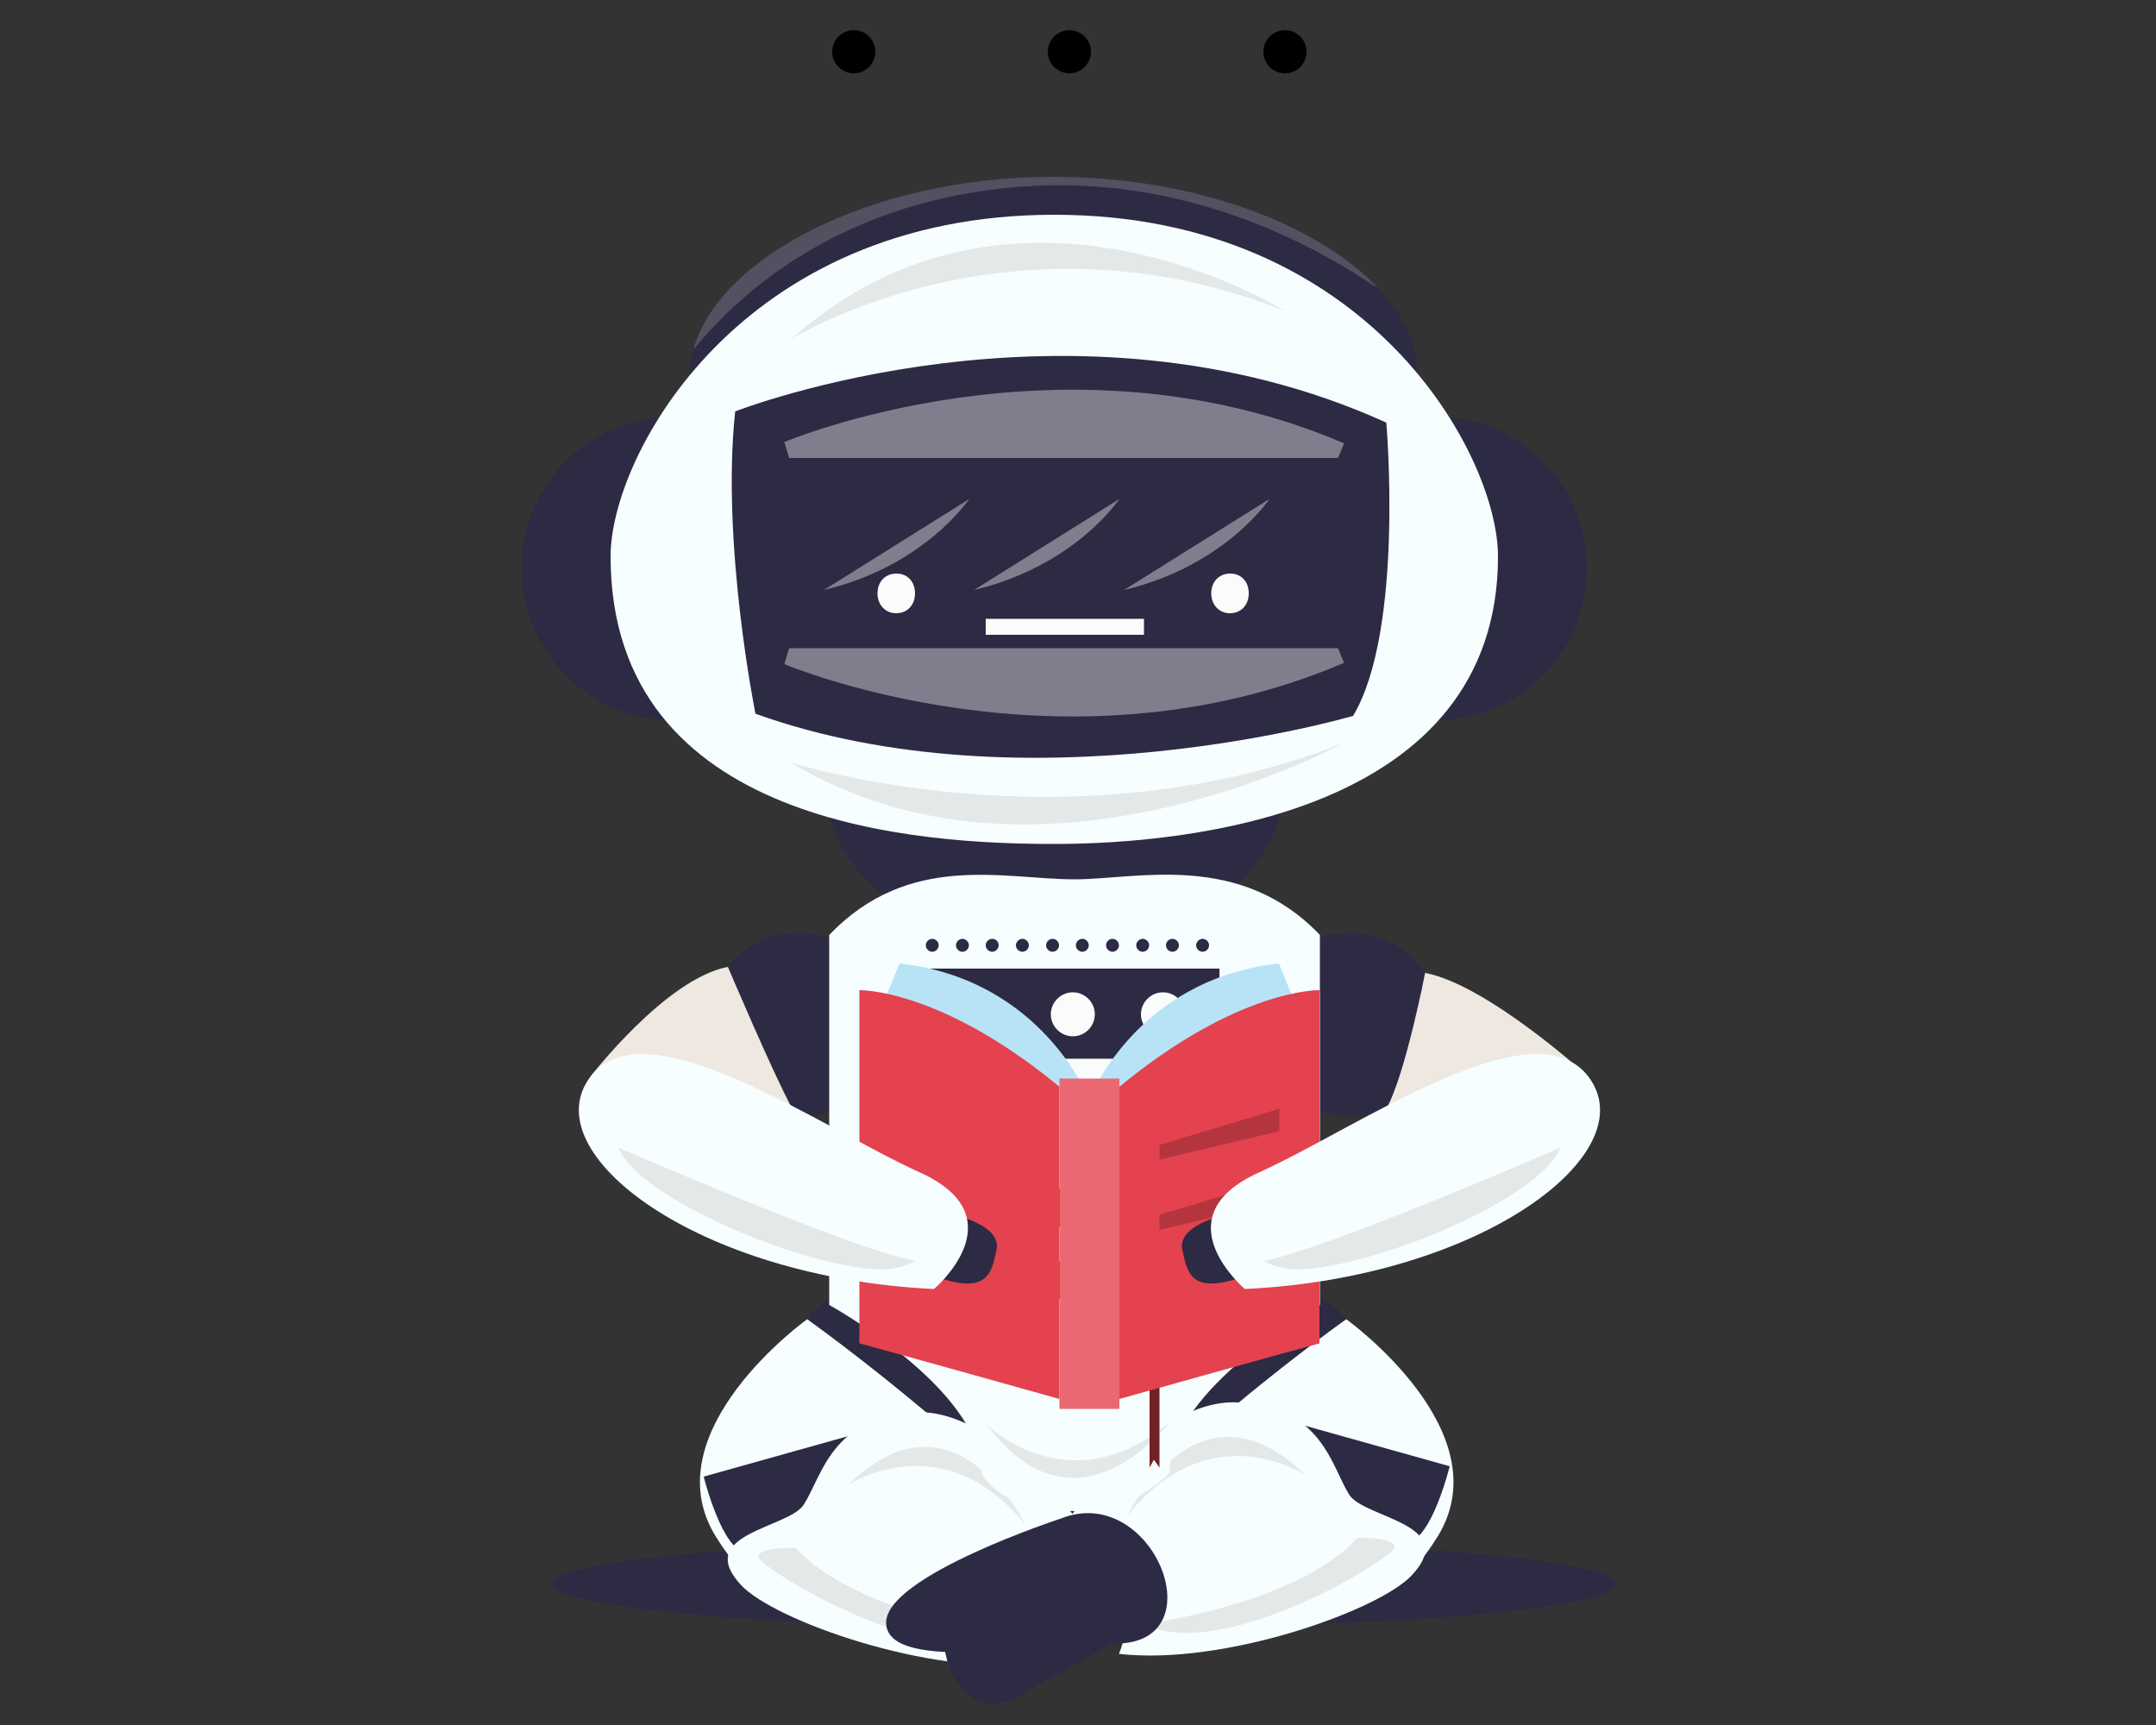 <?xml version="1.0" encoding="utf-8"?>
<!-- Generator: Adobe Illustrator 22.0.0, SVG Export Plug-In . SVG Version: 6.00 Build 0)  -->
<svg version="1.1" id="Layer_1" xmlns="http://www.w3.org/2000/svg" xmlns:xlink="http://www.w3.org/1999/xlink" x="0px" y="0px"
	 viewBox="0 0 500 400" style="enable-background:new 0 0 500 400;" xml:space="preserve">
<rect x="0" y="0" width="500" height="400" fill="#333333" stroke="none"/>
<style type="text/css">
	.st0{fill:#2D2A44;}
	.st1{fill:#F6FEFF;}
	.st2{opacity:0.3;fill:#B9B8B3;}
	.st3{opacity:0.2;fill:#EEE8E0;}
	.st4{opacity:0.4;fill:#FAFCFB;}
	.st5{fill:#FAFCFB;}
	.st6{fill:#722127;}
	.st7{fill:#B8E3F6;}
	.st8{fill:#E3424E;}
	.st9{fill:#E96871;}
	.st10{opacity:0.4;fill:#722127;}
	.st11{fill:#EEE8E0;}
</style>
<g>
	<path class="st0" d="M375,367.3c0,5.8-55.3,10.4-123.5,10.4c-68.2,0-123.5-4.7-123.5-10.4c0-5.8,55.3-10.4,123.5-10.4
		C319.7,356.9,375,361.6,375,367.3z"/>
	<g>
		<path class="st0" d="M181.4,322.1c0,14.2,11.5,25.7,25.7,25.7c14.2,0,25.7-11.5,25.7-25.7c0-14.2-11.5-25.7-25.7-25.7
			C192.9,296.3,181.4,307.9,181.4,322.1z"/>
		<path class="st1" d="M187.2,305.9c0,0-36.3,26-21.2,50.4c15.1,24.4,29.2,12.5,29.2,12.5l33.1-29.7
			C228.2,339.1,209.3,321.9,187.2,305.9z"/>
		<g>
			<path class="st0" d="M163.2,342.4c0,0,4.3,17.5,10,17.6c5.7,0.1,58.1-25.4,54.6-29.5c-3.5-4.1-3.2-5.3-3.2-5.3L163.2,342.4z"/>
			<path class="st1" d="M186.4,348.9c-3.5,5.5-25.7,6.7-14.5,18.7c7.7,8.2,43.7,21,67.9,18.2c0,0-9.6-22,13.4-29
				c0,0-21.1-30.3-40.8-29.3C192.8,328.5,190.7,342.2,186.4,348.9z"/>
			<path class="st2" d="M196.6,344.4c0,0,21.9-14.8,41.4,9.4C237.9,353.9,221.4,319.9,196.6,344.4z"/>
			<path class="st2" d="M234,378.9c0,0-35.5-4.5-49.5-20c0,0-9.3-0.2-8.6,2.3C176.7,363.8,215.9,388.1,234,378.9z"/>
		</g>
	</g>
	<path class="st0" d="M232.4,361.2c0,0,41.3-11.2,47.2-1.9c5.9,9.3-23.2,22-42.5,33.6C217.8,404.4,210.3,365.8,232.4,361.2z"/>
	<path class="st0" d="M334.3,237.6c0,11.8-9.5,21.3-21.3,21.3c-11.8,0-21.3-9.5-21.3-21.3c0-11.8,9.5-21.3,21.3-21.3
		C324.7,216.3,334.3,225.9,334.3,237.6z"/>
	<path class="st0" d="M206.6,237.6c0,11.8-9.5,21.3-21.3,21.3c-11.8,0-21.3-9.5-21.3-21.3c0-11.8,9.5-21.3,21.3-21.3
		C197.1,216.3,206.6,225.9,206.6,237.6z"/>
	<g>
		<path class="st0" d="M367.7,131.8c0,19.4-15.8,35.2-35.2,35.2c-19.4,0-35.2-15.8-35.2-35.2s15.8-35.2,35.2-35.2
			C351.9,96.6,367.7,112.4,367.7,131.8z"/>
		<path class="st0" d="M191.4,131.8c0,19.4-15.8,35.2-35.2,35.2S121,151.3,121,131.8s15.8-35.2,35.2-35.2S191.4,112.4,191.4,131.8z"
			/>
		<path class="st0" d="M131,130.2c0-15.2,9.9-28.4,23.5-33.5c-18.7,0.9-33.5,16.2-33.5,35.1c0,19.4,15.8,35.2,35.2,35.2
			c3,0,5.9-0.4,8.7-1.1C146.2,164.9,131,149.1,131,130.2z"/>
		<path class="st0" d="M358.1,130.2c0-15.2-9.9-28.4-23.5-33.5c18.7,0.9,33.5,16.2,33.5,35.1c0,19.4-15.8,35.2-35.2,35.2
			c-3,0-5.9-0.4-8.7-1.1C342.8,164.9,358.1,149.1,358.1,130.2z"/>
		<path class="st0" d="M328.6,86.5c0,23.3-37.8,38.9-84.3,38.9c-46.6,0-84.3-15.2-84.3-38.5c0-23.3,37.8-45.9,84.3-45.9
			C290.9,41,328.6,63.2,328.6,86.5z"/>
		<path class="st3" d="M238.1,43.2c28.4-1.9,56.5,7,80.1,22.8c0.1,0,0.2,0.1,0.2,0.1c0.4,0.2,0.7,0.4,1.1,0.6
			C305.5,52,277.1,41,244.3,41c-42.7,0-77.9,19-83.5,40.1C179.3,58.5,206.6,45.2,238.1,43.2z"/>
		<path class="st0" d="M297.9,181.1c0,21.9-23.9,39.7-53.4,39.7c-29.5,0-53.4-17.8-53.4-39.7c0-21.9,23.9-39.7,53.4-39.7
			C274,141.4,297.9,159.2,297.9,181.1z"/>
		<path class="st1" d="M244.5,49.8c-72.9,0-102.9,55.8-102.9,79.2c0,62.8,72.3,66.7,102.9,66.7c30.7,0,102.9-6.9,102.9-66.7
			C347.4,105.6,317.4,49.8,244.5,49.8z"/>
		<path class="st0" d="M175.2,165.5c0,0-8-39.5-4.7-70.1c0,0,77.9-30.6,151,2.6c0,0,4.2,48-7.7,68
			C313.8,166,238.4,188.2,175.2,165.5z"/>
		<path class="st4" d="M181.9,102.5c0,0,64.9-27.5,129.8,0.3l-1.4,3.4H183L181.9,102.5z"/>
		<path class="st4" d="M181.9,154c0,0,64.9,27.5,129.8-0.3l-1.4-3.4H183L181.9,154z"/>
		<path class="st4" d="M191.1,136.8l33.7-21.1C224.7,115.7,214.6,131.2,191.1,136.8z"/>
		<path class="st4" d="M225.9,136.8l33.7-21.1C259.6,115.7,249.4,131.2,225.9,136.8z"/>
		<path class="st4" d="M260.7,136.8l33.7-21.1C294.4,115.7,284.2,131.2,260.7,136.8z"/>
		<path class="st2" d="M183.4,78.7c0,0,50.8-31.9,114.6-6.6C297.9,72.1,235.2,32.5,183.4,78.7z"/>
		<path class="st2" d="M183.4,176.8c0,0,64.6,20.7,128.4-4.6C311.7,172.2,240.7,211.6,183.4,176.8z"/>
	</g>
	<g>
		<path class="st0" d="M317.9,322.1c0,14.2-11.5,25.7-25.7,25.7c-14.2,0-25.7-11.5-25.7-25.7c0-14.2,11.5-25.7,25.7-25.7
			C306.4,296.3,317.9,307.9,317.9,322.1z"/>
		<path class="st1" d="M312.2,305.9c0,0,36.3,26,21.2,50.4c-15.1,24.4-29.2,12.5-29.2,12.5l-33.1-29.7
			C271.1,339.1,290,321.9,312.2,305.9z"/>
		<g>
			<path class="st0" d="M336.2,340c0,0-4.3,17.5-10,17.6c-5.7,0.1-58.1-25.4-54.6-29.5c3.5-4.1,3.2-5.3,3.2-5.3L336.2,340z"/>
			<path class="st1" d="M312.9,346.6c3.5,5.5,25.7,6.7,14.5,18.7c-7.7,8.2-43.7,21-67.9,18.2c0,0,9.6-22-13.4-29
				c0,0,21.1-30.3,40.8-29.3C306.6,326.1,308.7,339.9,312.9,346.6z"/>
			<path class="st2" d="M302.8,342.1c0,0-21.9-14.8-41.4,9.4C261.4,351.5,277.9,317.6,302.8,342.1z"/>
			<path class="st2" d="M265.3,376.6c0,0,35.5-4.5,49.5-20c0,0,9.3-0.2,8.6,2.3C322.7,361.5,283.5,385.7,265.3,376.6z"/>
		</g>
	</g>
	<g>
		<path class="st1" d="M249.2,203.9c-16.4,0-38.3-6.5-56.9,12.9v85.8c0,0,35.3,19.4,35.3,38.9c0,0,3.5,8.9,22.1,8.9
			c13.8,0,21.5-8.9,21.5-8.9c0-19.4,34.9-38.9,34.9-38.9v-85.8C287.5,197.3,263.7,203.9,249.2,203.9z"/>
		<rect x="213.2" y="224.6" class="st0" width="69.6" height="76.6"/>
		<path class="st2" d="M228.9,330.4c0,0,19.1,18.9,42.3-0.6C271.2,329.8,249.7,358.4,228.9,330.4z"/>
		<path class="st5" d="M233,235.2c0,2.8-2.3,5.1-5.1,5.1c-2.8,0-5.1-2.3-5.1-5.1s2.3-5.1,5.1-5.1C230.7,230.1,233,232.4,233,235.2z"
			/>
		<path class="st5" d="M253.9,235.2c0,2.8-2.3,5.1-5.1,5.1c-2.8,0-5.1-2.3-5.1-5.1s2.3-5.1,5.1-5.1
			C251.6,230.1,253.9,232.4,253.9,235.2z"/>
		<path class="st5" d="M274.8,235.2c0,2.8-2.3,5.1-5.1,5.1s-5.1-2.3-5.1-5.1s2.3-5.1,5.1-5.1S274.8,232.4,274.8,235.2z"/>
		<path class="st5" d="M233,288.5c0,2.8-2.3,5.1-5.1,5.1c-2.8,0-5.1-2.3-5.1-5.1s2.3-5.1,5.1-5.1C230.7,283.5,233,285.7,233,288.5z"
			/>
		<path class="st5" d="M253.9,288.5c0,2.8-2.3,5.1-5.1,5.1c-2.8,0-5.1-2.3-5.1-5.1s2.3-5.1,5.1-5.1
			C251.6,283.5,253.9,285.7,253.9,288.5z"/>
		<path class="st5" d="M274.8,288.5c0,2.8-2.3,5.1-5.1,5.1s-5.1-2.3-5.1-5.1s2.3-5.1,5.1-5.1S274.8,285.7,274.8,288.5z"/>
		<rect x="224.8" y="245.5" class="st5" width="48.7" height="30.2"/>
		<g>
			<path class="st0" d="M217.7,219.2c0,0.8-0.7,1.5-1.5,1.5c-0.8,0-1.5-0.7-1.5-1.5c0-0.8,0.7-1.5,1.5-1.5
				C217,217.7,217.7,218.4,217.7,219.2z"/>
			<path class="st0" d="M224.7,219.2c0,0.8-0.7,1.5-1.5,1.5c-0.8,0-1.5-0.7-1.5-1.5c0-0.8,0.7-1.5,1.5-1.5
				C224,217.7,224.7,218.4,224.7,219.2z"/>
			<path class="st0" d="M231.6,219.2c0,0.8-0.7,1.5-1.5,1.5c-0.8,0-1.5-0.7-1.5-1.5c0-0.8,0.7-1.5,1.5-1.5
				C231,217.7,231.6,218.4,231.6,219.2z"/>
			<path class="st0" d="M238.6,219.2c0,0.8-0.7,1.5-1.5,1.5c-0.8,0-1.5-0.7-1.5-1.5c0-0.8,0.7-1.5,1.5-1.5
				C237.9,217.7,238.6,218.4,238.6,219.2z"/>
			<path class="st0" d="M245.6,219.2c0,0.8-0.7,1.5-1.5,1.5c-0.8,0-1.5-0.7-1.5-1.5c0-0.8,0.7-1.5,1.5-1.5
				C244.9,217.7,245.6,218.4,245.6,219.2z"/>
			<path class="st0" d="M252.5,219.2c0,0.8-0.7,1.5-1.5,1.5c-0.8,0-1.5-0.7-1.5-1.5c0-0.8,0.7-1.5,1.5-1.5
				C251.8,217.7,252.5,218.4,252.5,219.2z"/>
			<path class="st0" d="M259.5,219.2c0,0.8-0.7,1.5-1.5,1.5c-0.8,0-1.5-0.7-1.5-1.5c0-0.8,0.7-1.5,1.5-1.5
				C258.8,217.7,259.5,218.4,259.5,219.2z"/>
			<path class="st0" d="M266.5,219.2c0,0.8-0.7,1.5-1.5,1.5c-0.8,0-1.5-0.7-1.5-1.5c0-0.8,0.7-1.5,1.5-1.5
				C265.8,217.7,266.5,218.4,266.5,219.2z"/>
			<path class="st0" d="M273.4,219.2c0,0.8-0.7,1.5-1.5,1.5c-0.8,0-1.5-0.7-1.5-1.5c0-0.8,0.7-1.5,1.5-1.5
				C272.7,217.7,273.4,218.4,273.4,219.2z"/>
			<path class="st0" d="M280.4,219.2c0,0.8-0.7,1.5-1.5,1.5c-0.8,0-1.5-0.7-1.5-1.5c0-0.8,0.7-1.5,1.5-1.5
				C279.7,217.7,280.4,218.4,280.4,219.2z"/>
		</g>
		<g>
			<path class="st0" d="M217.7,307.4c0,0.8-0.7,1.5-1.5,1.5c-0.8,0-1.5-0.7-1.5-1.5s0.7-1.5,1.5-1.5
				C217,305.9,217.7,306.6,217.7,307.4z"/>
			<path class="st0" d="M224.7,307.4c0,0.8-0.7,1.5-1.5,1.5c-0.8,0-1.5-0.7-1.5-1.5s0.7-1.5,1.5-1.5
				C224,305.9,224.7,306.6,224.7,307.4z"/>
			<path class="st0" d="M231.6,307.4c0,0.8-0.7,1.5-1.5,1.5c-0.8,0-1.5-0.7-1.5-1.5s0.7-1.5,1.5-1.5
				C231,305.9,231.6,306.6,231.6,307.4z"/>
			<path class="st0" d="M238.6,307.4c0,0.8-0.7,1.5-1.5,1.5c-0.8,0-1.5-0.7-1.5-1.5s0.7-1.5,1.5-1.5
				C237.9,305.9,238.6,306.6,238.6,307.4z"/>
			<path class="st0" d="M245.6,307.4c0,0.8-0.7,1.5-1.5,1.5c-0.8,0-1.5-0.7-1.5-1.5s0.7-1.5,1.5-1.5
				C244.9,305.9,245.6,306.6,245.6,307.4z"/>
			<path class="st0" d="M252.5,307.4c0,0.8-0.7,1.5-1.5,1.5c-0.8,0-1.5-0.7-1.5-1.5s0.7-1.5,1.5-1.5
				C251.8,305.9,252.5,306.6,252.5,307.4z"/>
			<path class="st0" d="M259.5,307.4c0,0.8-0.7,1.5-1.5,1.5c-0.8,0-1.5-0.7-1.5-1.5s0.7-1.5,1.5-1.5
				C258.8,305.9,259.5,306.6,259.5,307.4z"/>
			<path class="st0" d="M266.5,307.4c0,0.8-0.7,1.5-1.5,1.5c-0.8,0-1.5-0.7-1.5-1.5s0.7-1.5,1.5-1.5
				C265.8,305.9,266.5,306.6,266.5,307.4z"/>
			<path class="st0" d="M273.4,307.4c0,0.8-0.7,1.5-1.5,1.5c-0.8,0-1.5-0.7-1.5-1.5s0.7-1.5,1.5-1.5
				C272.7,305.9,273.4,306.6,273.4,307.4z"/>
			<path class="st0" d="M280.4,307.4c0,0.8-0.7,1.5-1.5,1.5c-0.8,0-1.5-0.7-1.5-1.5s0.7-1.5,1.5-1.5
				C279.7,305.9,280.4,306.6,280.4,307.4z"/>
		</g>
	</g>
	<path class="st0" d="M246.1,352.1c0,0-40.7,13.3-40.6,24.2c0.2,11,31.5,5.7,54,4.8C282,380.3,267.1,343.8,246.1,352.1z"/>
	<g>
		<polygon class="st6" points="268.9,301.2 268.9,340.3 267.6,338.5 266.6,340.3 266.6,301.2 		"/>
		<path class="st7" d="M252.6,255c0,0-10.7-27.9-44-31.6l-4.9,12.1L252.6,255z"/>
		<path class="st7" d="M252.6,255c0,0,10.7-27.9,44-31.6l4.9,12.1L252.6,255z"/>
		<path class="st8" d="M199.3,229.6c0,0,18.6-0.5,46.4,22.4v72.4c0,0-37.1-10.4-46.4-12.9V229.6z"/>
		<path class="st8" d="M306,229.6c0,0-18.6-0.5-46.4,22.4v72.4c0,0,37.1-10.4,46.4-12.9V229.6z"/>
		<rect x="245.7" y="250.1" class="st9" width="13.9" height="76.6"/>
		<polygon class="st10" points="268.9,268.9 296.7,262.3 296.7,257.1 268.9,265.5 		"/>
		<polygon class="st10" points="268.9,285.2 296.7,278.6 296.7,273.3 268.9,281.7 		"/>
	</g>
	<path class="st11" d="M368.4,249.7c0,0-23.3-21.3-37.9-24.1c0,0-4.6,23.7-9,31.5c0,0,35.3-12.7,46.1-7"/>
	<g>
		<path class="st0" d="M283.5,281.9c0,0-10.5,2.3-9.3,7.9c1.2,5.6,2,11.3,16.8,5.2L283.5,281.9z"/>
		<path class="st1" d="M368.4,249.7c13.3,17.6-24.7,46.6-79.7,49.2c0,0-19.7-16.6,3.2-27C314.8,261.6,355.5,232.6,368.4,249.7z"/>
		<path class="st2" d="M302.4,294.3c18.3-1.1,55.2-16.8,59.5-28.2l0,0c0,0-53.7,23.4-68.8,26.3C293.1,292.4,296.4,294.7,302.4,294.3
			z"/>
	</g>
	<path class="st11" d="M136.9,249.7c0,0,17.4-22.7,31.9-25.5c0,0,10.6,25,14.9,32.8c0,0-35.3-12.7-46.1-7"/>
	<g>
		<path class="st0" d="M221.8,281.9c0,0,10.5,2.3,9.3,7.9c-1.2,5.6-2,11.3-16.8,5.2L221.8,281.9z"/>
		<path class="st1" d="M136.9,249.7c-13.3,17.6,24.7,46.6,79.7,49.2c0,0,19.7-16.6-3.2-27C190.5,261.6,149.8,232.6,136.9,249.7z"/>
		<path class="st2" d="M202.9,294.3c-18.3-1.1-55.2-16.8-59.5-28.2l0,0c0,0,53.7,23.4,68.8,26.3
			C212.2,292.4,208.9,294.7,202.9,294.3z"/>
	</g>
</g>
<g>
	<path class="st5" d="M203.5,137.6c0-2.7,1.8-4.6,4.4-4.6c2.6,0,4.3,1.9,4.3,4.6c0,2.6-1.7,4.6-4.4,4.6
		C205.3,142.2,203.5,140.2,203.5,137.6z"/>
	<path class="st5" d="M280.9,137.6c0-2.7,1.8-4.6,4.4-4.6s4.3,1.9,4.3,4.6c0,2.6-1.7,4.6-4.4,4.6
		C282.7,142.2,280.9,140.2,280.9,137.6z"/>
</g>
<g>
	<path class="st5" d="M265.3,143.5v3.7h-36.7v-3.7H265.3z"/>
</g>
<circle cx="198" cy="12" r="5"/>
<circle cx="298" cy="12" r="5"/>
<circle cx="248" cy="12" r="5"/>
</svg>
